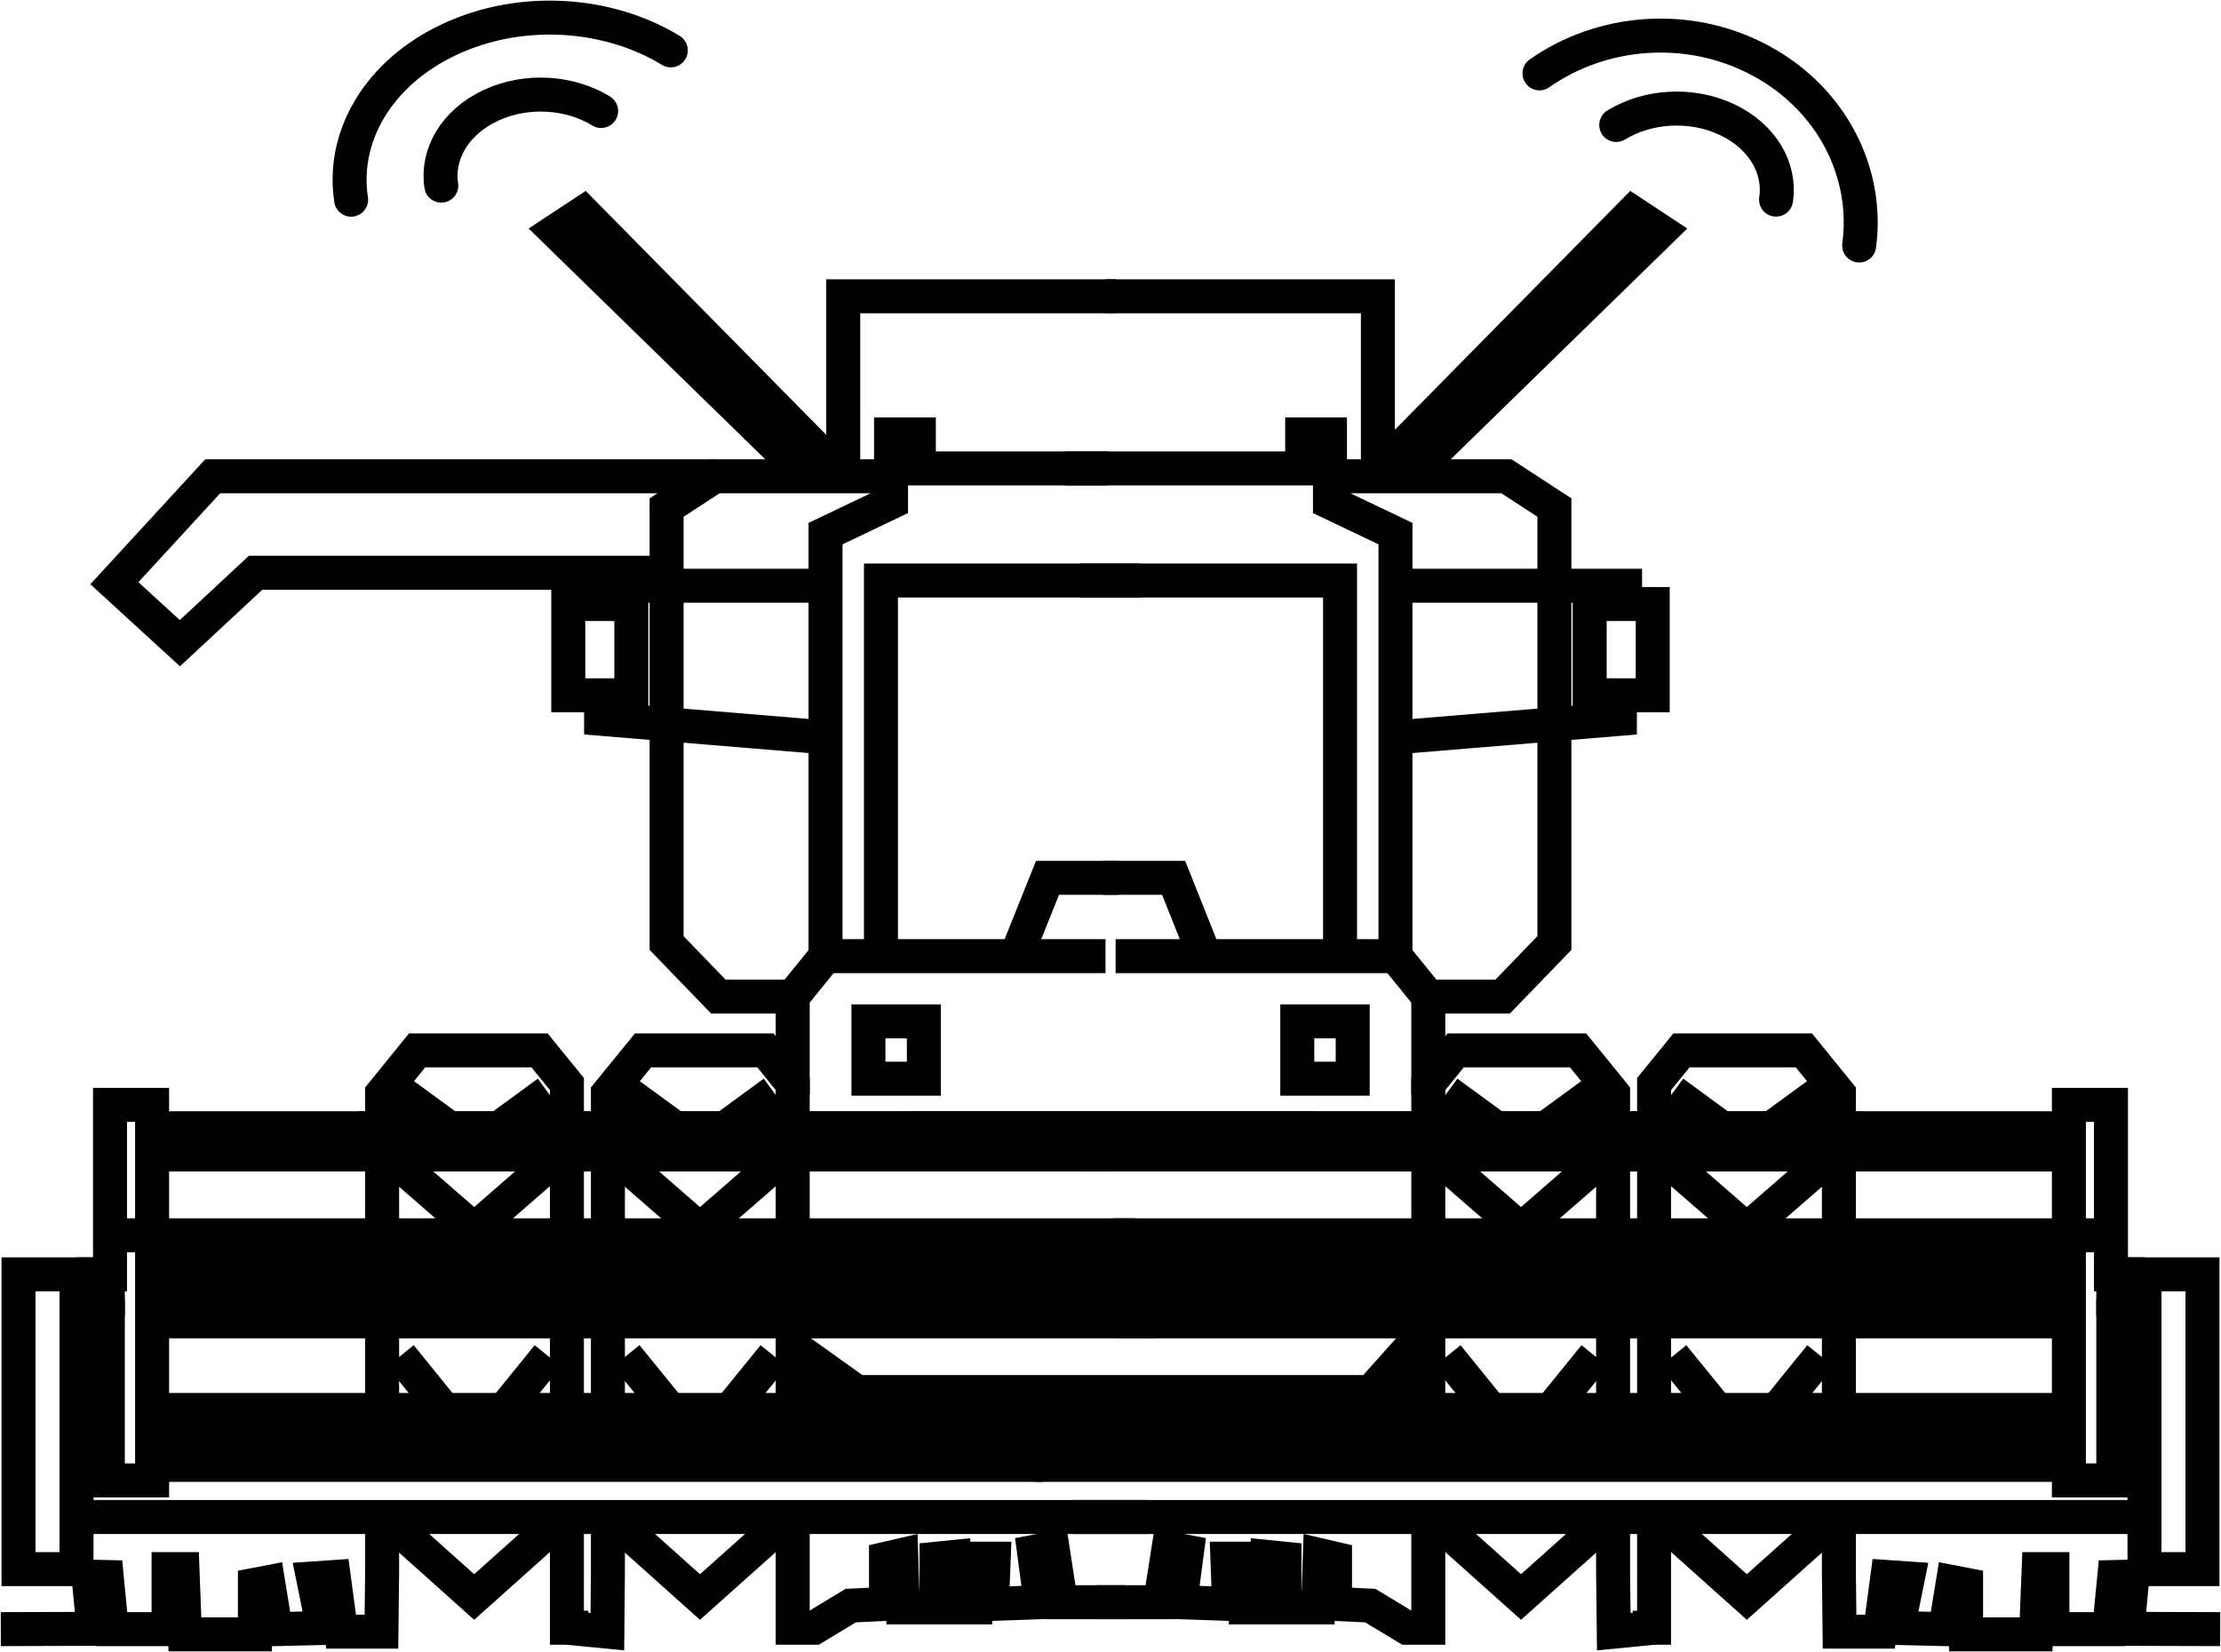 <svg width="2777" height="2066" viewBox="0 0 2777 2066" fill="none" xmlns="http://www.w3.org/2000/svg">
<path d="M1394.88 370.557H1054.33V595.678" stroke="black" stroke-width="42.5" stroke-miterlimit="10"/>
<path d="M1385.35 585.81H1148.84V543.357H1114.1V595.674H893.421L833.483 634.78V1179.44L898.188 1246.38H991.16L1032.2 1195.82V667.368L1114.1 628.262V595.674" stroke="black" stroke-width="42.5" stroke-miterlimit="10"/>
<path d="M1101.5 1199.17V726.029H1426.39" stroke="black" stroke-width="42.5" stroke-miterlimit="10"/>
<path d="M1025.9 732.549H745.28V761.966" stroke="black" stroke-width="42.5" stroke-miterlimit="10"/>
<path d="M1025.9 921.729L751.581 899.006V866.418" stroke="black" stroke-width="42.5" stroke-miterlimit="10"/>
<path d="M789.381 755.445H710.543V869.591H789.381V755.445Z" stroke="black" stroke-width="42.5" stroke-miterlimit="10"/>
<path d="M1032.2 1195.82H1382.28" stroke="black" stroke-width="42.5" stroke-miterlimit="10"/>
<path d="M991.159 1246.38V1368.81" stroke="black" stroke-width="42.5" stroke-miterlimit="10"/>
<path d="M95.674 1593.75H23.137V1962.43H95.674V1593.75Z" stroke="black" stroke-width="42.5" stroke-miterlimit="10"/>
<path d="M95.674 1897.26H1435.75" stroke="black" stroke-width="42.5" stroke-miterlimit="10"/>
<path d="M95.674 1593.74H137.562V1381.83H190.178V1851.45H134.838V1646.06H98.739" stroke="black" stroke-width="42.5" stroke-miterlimit="10"/>
<path d="M134.838 1646.06V1593.75" stroke="black" stroke-width="42.5" stroke-miterlimit="10"/>
<path d="M193.413 1411.08H1391.65" stroke="black" stroke-width="42.5" stroke-miterlimit="10"/>
<path d="M190.178 1443.84H1382.28" stroke="black" stroke-width="42.5" stroke-miterlimit="10"/>
<path d="M143.011 1544.95H187.113H1419.4" stroke="black" stroke-width="42.5" stroke-miterlimit="10"/>
<path d="M190.178 1577.54H1394.88" stroke="black" stroke-width="42.5" stroke-miterlimit="10"/>
<path d="M187.113 1763.38H1404.25" stroke="black" stroke-width="42.5" stroke-miterlimit="10"/>
<path d="M190.178 1799.32H1401.18" stroke="black" stroke-width="42.5" stroke-miterlimit="10"/>
<path d="M187.113 1616.65H1379.05" stroke="black" stroke-width="42.5" stroke-miterlimit="10"/>
<path d="M190.178 1652.58H1443.58" stroke="black" stroke-width="42.5" stroke-miterlimit="10"/>
<path d="M1155.14 1277.38H1085.83V1349.07H1155.14V1277.38Z" stroke="black" stroke-width="42.5" stroke-miterlimit="10"/>
<path d="M1271.77 1192.65L1309.75 1097.88H1397.95" stroke="black" stroke-width="42.5" stroke-miterlimit="10"/>
<path d="M190.178 1832.08H1303.45" stroke="black" stroke-width="42.5" stroke-miterlimit="10"/>
<path d="M628.64 1765.32L685.002 1695.74" stroke="black" stroke-width="42.5" stroke-miterlimit="10"/>
<path d="M500.763 1695.74L555.762 1763.56" stroke="black" stroke-width="42.5" stroke-miterlimit="10"/>
<path d="M500.763 1914.88L592.882 1997.31L685.001 1914.88" stroke="black" stroke-width="42.5" stroke-miterlimit="10"/>
<path d="M636.302 1616.84L671.039 1580.9" stroke="black" stroke-width="42.5" stroke-miterlimit="10"/>
<path d="M515.577 1581.6L549.462 1616.66" stroke="black" stroke-width="42.5" stroke-miterlimit="10"/>
<path d="M500.763 1457.59L592.882 1537.74L685.001 1457.59" stroke="black" stroke-width="42.5" stroke-miterlimit="10"/>
<path d="M625.065 1410.03L685.002 1366.17" stroke="black" stroke-width="42.5" stroke-miterlimit="10"/>
<path d="M500.763 1366.17L563.254 1411.79" stroke="black" stroke-width="42.5" stroke-miterlimit="10"/>
<path d="M477.775 1896.91V1966.32L476.924 2040.65H426.521L417.327 1972.31L391.615 1974.07L404.215 2036.07L344.789 2037.48L335.253 1978.82L318.736 1981.99V2044H231.214L228.149 1962.44H210.781V2037.48H139.776L133.475 1972.31L110.658 1971.78L116.958 2037.13L1 2037.48" stroke="black" stroke-width="42.5" stroke-miterlimit="10"/>
<path d="M477.775 1799.32V1833.14" stroke="black" stroke-width="42.5" stroke-miterlimit="10"/>
<path d="M477.775 1656.12V1765.51" stroke="black" stroke-width="42.5" stroke-miterlimit="10"/>
<path d="M477.775 1580.36V1616.3" stroke="black" stroke-width="42.5" stroke-miterlimit="10"/>
<path d="M477.775 1447.02V1544.61" stroke="black" stroke-width="42.5" stroke-miterlimit="10"/>
<path d="M708.84 1407.21V1355.77L674.615 1313.67H521.536L477.775 1367.58V1413.2" stroke="black" stroke-width="42.5" stroke-miterlimit="10"/>
<path d="M708.84 1546.54V1441.03" stroke="black" stroke-width="42.5" stroke-miterlimit="10"/>
<path d="M708.84 1620.18V1576.49" stroke="black" stroke-width="42.5" stroke-miterlimit="10"/>
<path d="M708.84 1767.44V1650.13" stroke="black" stroke-width="42.5" stroke-miterlimit="10"/>
<path d="M708.84 1835.26V1807.25" stroke="black" stroke-width="42.5" stroke-miterlimit="10"/>
<path d="M735.574 2035.72H708.84V1894.8" stroke="black" stroke-width="42.5" stroke-miterlimit="10"/>
<path d="M447.125 1411.08H1645.53" stroke="black" stroke-width="42.5" stroke-miterlimit="10"/>
<path d="M910.958 1765.32L967.49 1695.74" stroke="black" stroke-width="42.5" stroke-miterlimit="10"/>
<path d="M783.081 1695.74L838.25 1763.56" stroke="black" stroke-width="42.5" stroke-miterlimit="10"/>
<path d="M783.081 1914.88L875.201 1997.31L967.491 1914.88" stroke="black" stroke-width="42.5" stroke-miterlimit="10"/>
<path d="M918.792 1616.84L953.358 1580.9" stroke="black" stroke-width="42.5" stroke-miterlimit="10"/>
<path d="M797.895 1581.6L831.781 1616.66" stroke="black" stroke-width="42.5" stroke-miterlimit="10"/>
<path d="M783.081 1457.59L875.201 1537.74L967.491 1457.59" stroke="black" stroke-width="42.5" stroke-miterlimit="10"/>
<path d="M907.553 1410.03L967.491 1366.17" stroke="black" stroke-width="42.5" stroke-miterlimit="10"/>
<path d="M783.081 1366.17L845.573 1411.79" stroke="black" stroke-width="42.5" stroke-miterlimit="10"/>
<path d="M760.094 1896.91V1966.32L759.413 2040.65L708.84 2035.72" stroke="black" stroke-width="42.5" stroke-miterlimit="10"/>
<path d="M760.094 1799.32V1833.14" stroke="black" stroke-width="42.5" stroke-miterlimit="10"/>
<path d="M760.094 1656.12V1765.51" stroke="black" stroke-width="42.5" stroke-miterlimit="10"/>
<path d="M760.094 1580.36V1616.3" stroke="black" stroke-width="42.5" stroke-miterlimit="10"/>
<path d="M760.094 1447.02V1544.61" stroke="black" stroke-width="42.5" stroke-miterlimit="10"/>
<path d="M991.159 1407.21V1355.77L957.104 1313.67H804.025L760.094 1367.58V1413.2" stroke="black" stroke-width="42.5" stroke-miterlimit="10"/>
<path d="M991.159 1546.54V1441.03" stroke="black" stroke-width="42.5" stroke-miterlimit="10"/>
<path d="M991.159 1620.18V1576.49" stroke="black" stroke-width="42.5" stroke-miterlimit="10"/>
<path d="M991.159 1767.44V1650.13" stroke="black" stroke-width="42.5" stroke-miterlimit="10"/>
<path d="M991.159 1835.26V1807.25" stroke="black" stroke-width="42.5" stroke-miterlimit="10"/>
<path d="M991.159 1894.8V2035.72H1017.89L1063.7 2008.06L1107.8 2005.95V1949.4L1126.87 1945L1128.91 2010.35H1170.97V1949.4L1191.92 1947.29V2010.35H1219.33V1949.4H1242.49L1240.27 2005.95L1301.23 2003.83L1292.89 1940.77L1316.05 1936.37L1326.43 2003.83H1406.46" stroke="black" stroke-width="42.5" stroke-miterlimit="10"/>
<path d="M1382.28 370.557H1722.84V595.678" stroke="black" stroke-width="42.5" stroke-miterlimit="10"/>
<path d="M1331.71 585.81H1628.16V543.357H1662.9V595.674H1883.58L1943.52 634.78V1179.44L1878.81 1246.38H1785.84L1744.8 1195.82V667.368L1662.9 628.262V595.674" stroke="black" stroke-width="42.5" stroke-miterlimit="10"/>
<path d="M1675.5 1199.17V726.029H1350.61" stroke="black" stroke-width="42.5" stroke-miterlimit="10"/>
<path d="M1751.1 732.549H2031.89V761.966" stroke="black" stroke-width="42.5" stroke-miterlimit="10"/>
<path d="M1751.1 921.729L2025.42 899.006V866.418" stroke="black" stroke-width="42.5" stroke-miterlimit="10"/>
<path d="M2066.46 755.445H1987.62V869.591H2066.46V755.445Z" stroke="black" stroke-width="42.5" stroke-miterlimit="10"/>
<path d="M1744.8 1195.82H1394.88" stroke="black" stroke-width="42.5" stroke-miterlimit="10"/>
<path d="M1785.84 1246.38V1368.81" stroke="black" stroke-width="42.5" stroke-miterlimit="10"/>
<path d="M2753.86 1593.75H2681.33V1962.43H2753.86V1593.75Z" stroke="black" stroke-width="42.5" stroke-miterlimit="10"/>
<path d="M2681.33 1897.26H1341.25" stroke="black" stroke-width="42.5" stroke-miterlimit="10"/>
<path d="M2681.33 1593.74H2639.44V1381.83H2586.82V1851.45H2642.33V1646.06H2678.26" stroke="black" stroke-width="42.5" stroke-miterlimit="10"/>
<path d="M2642.33 1646.06V1593.75" stroke="black" stroke-width="42.5" stroke-miterlimit="10"/>
<path d="M2583.59 1411.08H1385.35" stroke="black" stroke-width="42.5" stroke-miterlimit="10"/>
<path d="M2586.82 1443.84H1365.09" stroke="black" stroke-width="42.5" stroke-miterlimit="10"/>
<path d="M2634.16 1544.95H2589.89H1391.65" stroke="black" stroke-width="42.5" stroke-miterlimit="10"/>
<path d="M2586.82 1577.54H1382.28" stroke="black" stroke-width="42.5" stroke-miterlimit="10"/>
<path d="M2589.89 1763.38H1372.75" stroke="black" stroke-width="42.5" stroke-miterlimit="10"/>
<path d="M2586.82 1799.32H1375.99" stroke="black" stroke-width="42.5" stroke-miterlimit="10"/>
<path d="M2589.89 1616.65H1353.17" stroke="black" stroke-width="42.5" stroke-miterlimit="10"/>
<path d="M2586.82 1652.58H1397.95" stroke="black" stroke-width="42.5" stroke-miterlimit="10"/>
<path d="M1691.34 1277.38H1622.03V1349.07H1691.34V1277.38Z" stroke="black" stroke-width="42.5" stroke-miterlimit="10"/>
<path d="M1505.23 1192.65L1467.42 1097.88H1379.05" stroke="black" stroke-width="42.5" stroke-miterlimit="10"/>
<path d="M2586.82 1832.08H1295.79" stroke="black" stroke-width="42.5" stroke-miterlimit="10"/>
<path d="M2148.53 1765.32L2092 1695.74" stroke="black" stroke-width="42.5" stroke-miterlimit="10"/>
<path d="M2276.24 1695.74L2221.24 1763.56" stroke="black" stroke-width="42.5" stroke-miterlimit="10"/>
<path d="M2276.24 1914.88L2184.12 1997.31L2092 1914.88" stroke="black" stroke-width="42.5" stroke-miterlimit="10"/>
<path d="M2140.7 1616.84L2105.96 1580.9" stroke="black" stroke-width="42.5" stroke-miterlimit="10"/>
<path d="M2261.42 1581.6L2227.54 1616.66" stroke="black" stroke-width="42.5" stroke-miterlimit="10"/>
<path d="M2276.24 1457.59L2184.12 1537.74L2092 1457.59" stroke="black" stroke-width="42.5" stroke-miterlimit="10"/>
<path d="M2151.94 1410.03L2092 1366.17" stroke="black" stroke-width="42.5" stroke-miterlimit="10"/>
<path d="M2276.24 1366.17L2213.75 1411.79" stroke="black" stroke-width="42.5" stroke-miterlimit="10"/>
<path d="M2299.23 1896.91V1966.32L2300.08 2040.65H2350.65L2359.84 1972.31L2385.39 1974.07L2372.78 2036.07L2432.21 2037.48L2441.75 1978.82L2458.26 1981.99V2044H2545.79L2549.02 1962.44H2566.22V2037.48H2637.22L2643.52 1972.31L2666.34 1971.78L2660.04 2037.13L2776 2037.48" stroke="black" stroke-width="42.5" stroke-miterlimit="10"/>
<path d="M2299.23 1799.32V1833.14" stroke="black" stroke-width="42.5" stroke-miterlimit="10"/>
<path d="M2299.23 1656.12V1765.51" stroke="black" stroke-width="42.5" stroke-miterlimit="10"/>
<path d="M2299.23 1580.36V1616.3" stroke="black" stroke-width="42.5" stroke-miterlimit="10"/>
<path d="M2299.23 1447.02V1544.61" stroke="black" stroke-width="42.5" stroke-miterlimit="10"/>
<path d="M2068.16 1407.21V1355.77L2102.39 1313.67H2255.46L2299.23 1367.58V1413.2" stroke="black" stroke-width="42.5" stroke-miterlimit="10"/>
<path d="M2068.16 1546.54V1441.03" stroke="black" stroke-width="42.5" stroke-miterlimit="10"/>
<path d="M2068.16 1620.18V1576.49" stroke="black" stroke-width="42.5" stroke-miterlimit="10"/>
<path d="M2068.16 1767.44V1650.13" stroke="black" stroke-width="42.5" stroke-miterlimit="10"/>
<path d="M2068.16 1835.26V1807.25" stroke="black" stroke-width="42.5" stroke-miterlimit="10"/>
<path d="M2041.43 2035.72H2068.16V1894.8" stroke="black" stroke-width="42.5" stroke-miterlimit="10"/>
<path d="M2329.87 1411.08H1131.64" stroke="black" stroke-width="42.5" stroke-miterlimit="10"/>
<path d="M1866.04 1765.32L1809.68 1695.74" stroke="black" stroke-width="42.5" stroke-miterlimit="10"/>
<path d="M1993.92 1695.74L1938.92 1763.56" stroke="black" stroke-width="42.5" stroke-miterlimit="10"/>
<path d="M1993.92 1914.88L1901.8 1997.31L1809.68 1914.88" stroke="black" stroke-width="42.5" stroke-miterlimit="10"/>
<path d="M1858.38 1616.84L1823.64 1580.9" stroke="black" stroke-width="42.5" stroke-miterlimit="10"/>
<path d="M1979.1 1581.6L1945.22 1616.66" stroke="black" stroke-width="42.5" stroke-miterlimit="10"/>
<path d="M1993.92 1457.59L1901.8 1537.74L1809.68 1457.59" stroke="black" stroke-width="42.5" stroke-miterlimit="10"/>
<path d="M1869.62 1410.03L1809.68 1366.17" stroke="black" stroke-width="42.5" stroke-miterlimit="10"/>
<path d="M1993.92 1366.17L1931.43 1411.79" stroke="black" stroke-width="42.5" stroke-miterlimit="10"/>
<path d="M2016.91 1896.91V1966.32L2017.76 2040.65L2068.16 2035.72" stroke="black" stroke-width="42.5" stroke-miterlimit="10"/>
<path d="M2016.91 1799.32V1833.14" stroke="black" stroke-width="42.5" stroke-miterlimit="10"/>
<path d="M2016.91 1656.12V1765.51" stroke="black" stroke-width="42.5" stroke-miterlimit="10"/>
<path d="M2016.91 1580.36V1616.3" stroke="black" stroke-width="42.5" stroke-miterlimit="10"/>
<path d="M2016.91 1447.02V1544.61" stroke="black" stroke-width="42.5" stroke-miterlimit="10"/>
<path d="M1785.84 1407.21V1355.77L1820.07 1313.67H1973.15L2016.91 1367.58V1413.2" stroke="black" stroke-width="42.5" stroke-miterlimit="10"/>
<path d="M1785.84 1546.54V1441.03" stroke="black" stroke-width="42.5" stroke-miterlimit="10"/>
<path d="M1785.84 1620.18V1576.49" stroke="black" stroke-width="42.5" stroke-miterlimit="10"/>
<path d="M1785.84 1767.44V1650.13" stroke="black" stroke-width="42.5" stroke-miterlimit="10"/>
<path d="M1785.84 1835.26V1807.25" stroke="black" stroke-width="42.5" stroke-miterlimit="10"/>
<path d="M1785.84 1894.8V2035.72H1759.11L1713.3 2008.06L1669.2 2005.95V1949.4L1650.3 1945L1648.09 2010.35H1606.03V1949.4L1585.08 1947.29V2010.35H1557.67V1949.4H1534.68L1536.73 2005.95L1475.77 2003.83L1484.11 1940.77L1461.12 1936.37L1450.57 2003.83H1370.71" stroke="black" stroke-width="42.5" stroke-miterlimit="10"/>
<path d="M1023.68 1759.87V1706.84L1071.53 1741.02H1713.98L1753.66 1696.63V1763.21" stroke="black" stroke-width="42.5" stroke-miterlimit="10"/>
<path d="M893.421 595.674H265.951L143.011 729.373L224.914 804.413L319.588 716.337H830.418" stroke="black" stroke-width="42.5" stroke-miterlimit="10"/>
<path d="M1009.04 595.676L694.708 288.997L729.445 266.098L1054.33 595.676" stroke="black" stroke-width="42.5" stroke-miterlimit="10"/>
<path d="M1761.66 595.676L2075.99 288.997L2041.26 266.098L1716.54 595.676" stroke="black" stroke-width="42.5" stroke-miterlimit="10"/>
<path d="M2020.84 156.306C2059.69 132.437 2114.09 128.406 2158.92 149.371C2203.75 170.336 2226.66 210.493 2220.68 249.683" stroke="black" stroke-width="42.5" stroke-miterlimit="10" stroke-linecap="round" stroke-linejoin="round"/>
<path d="M1924.85 91.779C2002.77 36.935 2111.37 27.454 2201.24 75.791C2291.12 124.128 2336.75 216.712 2324.59 307.065" stroke="black" stroke-width="42.5" stroke-miterlimit="10" stroke-linecap="round" stroke-linejoin="round"/>
<path d="M751.603 138.804C712.75 114.936 658.354 110.904 613.524 131.869C568.693 152.834 545.78 192.991 551.757 232.181" stroke="black" stroke-width="42.5" stroke-miterlimit="10" stroke-linecap="round" stroke-linejoin="round"/>
<path d="M838.726 63.008C760.82 15.433 652.23 7.208 562.37 49.139C472.509 91.07 426.881 171.384 439.035 249.762" stroke="black" stroke-width="42.5" stroke-miterlimit="10" stroke-linecap="round" stroke-linejoin="round"/>
</svg>
